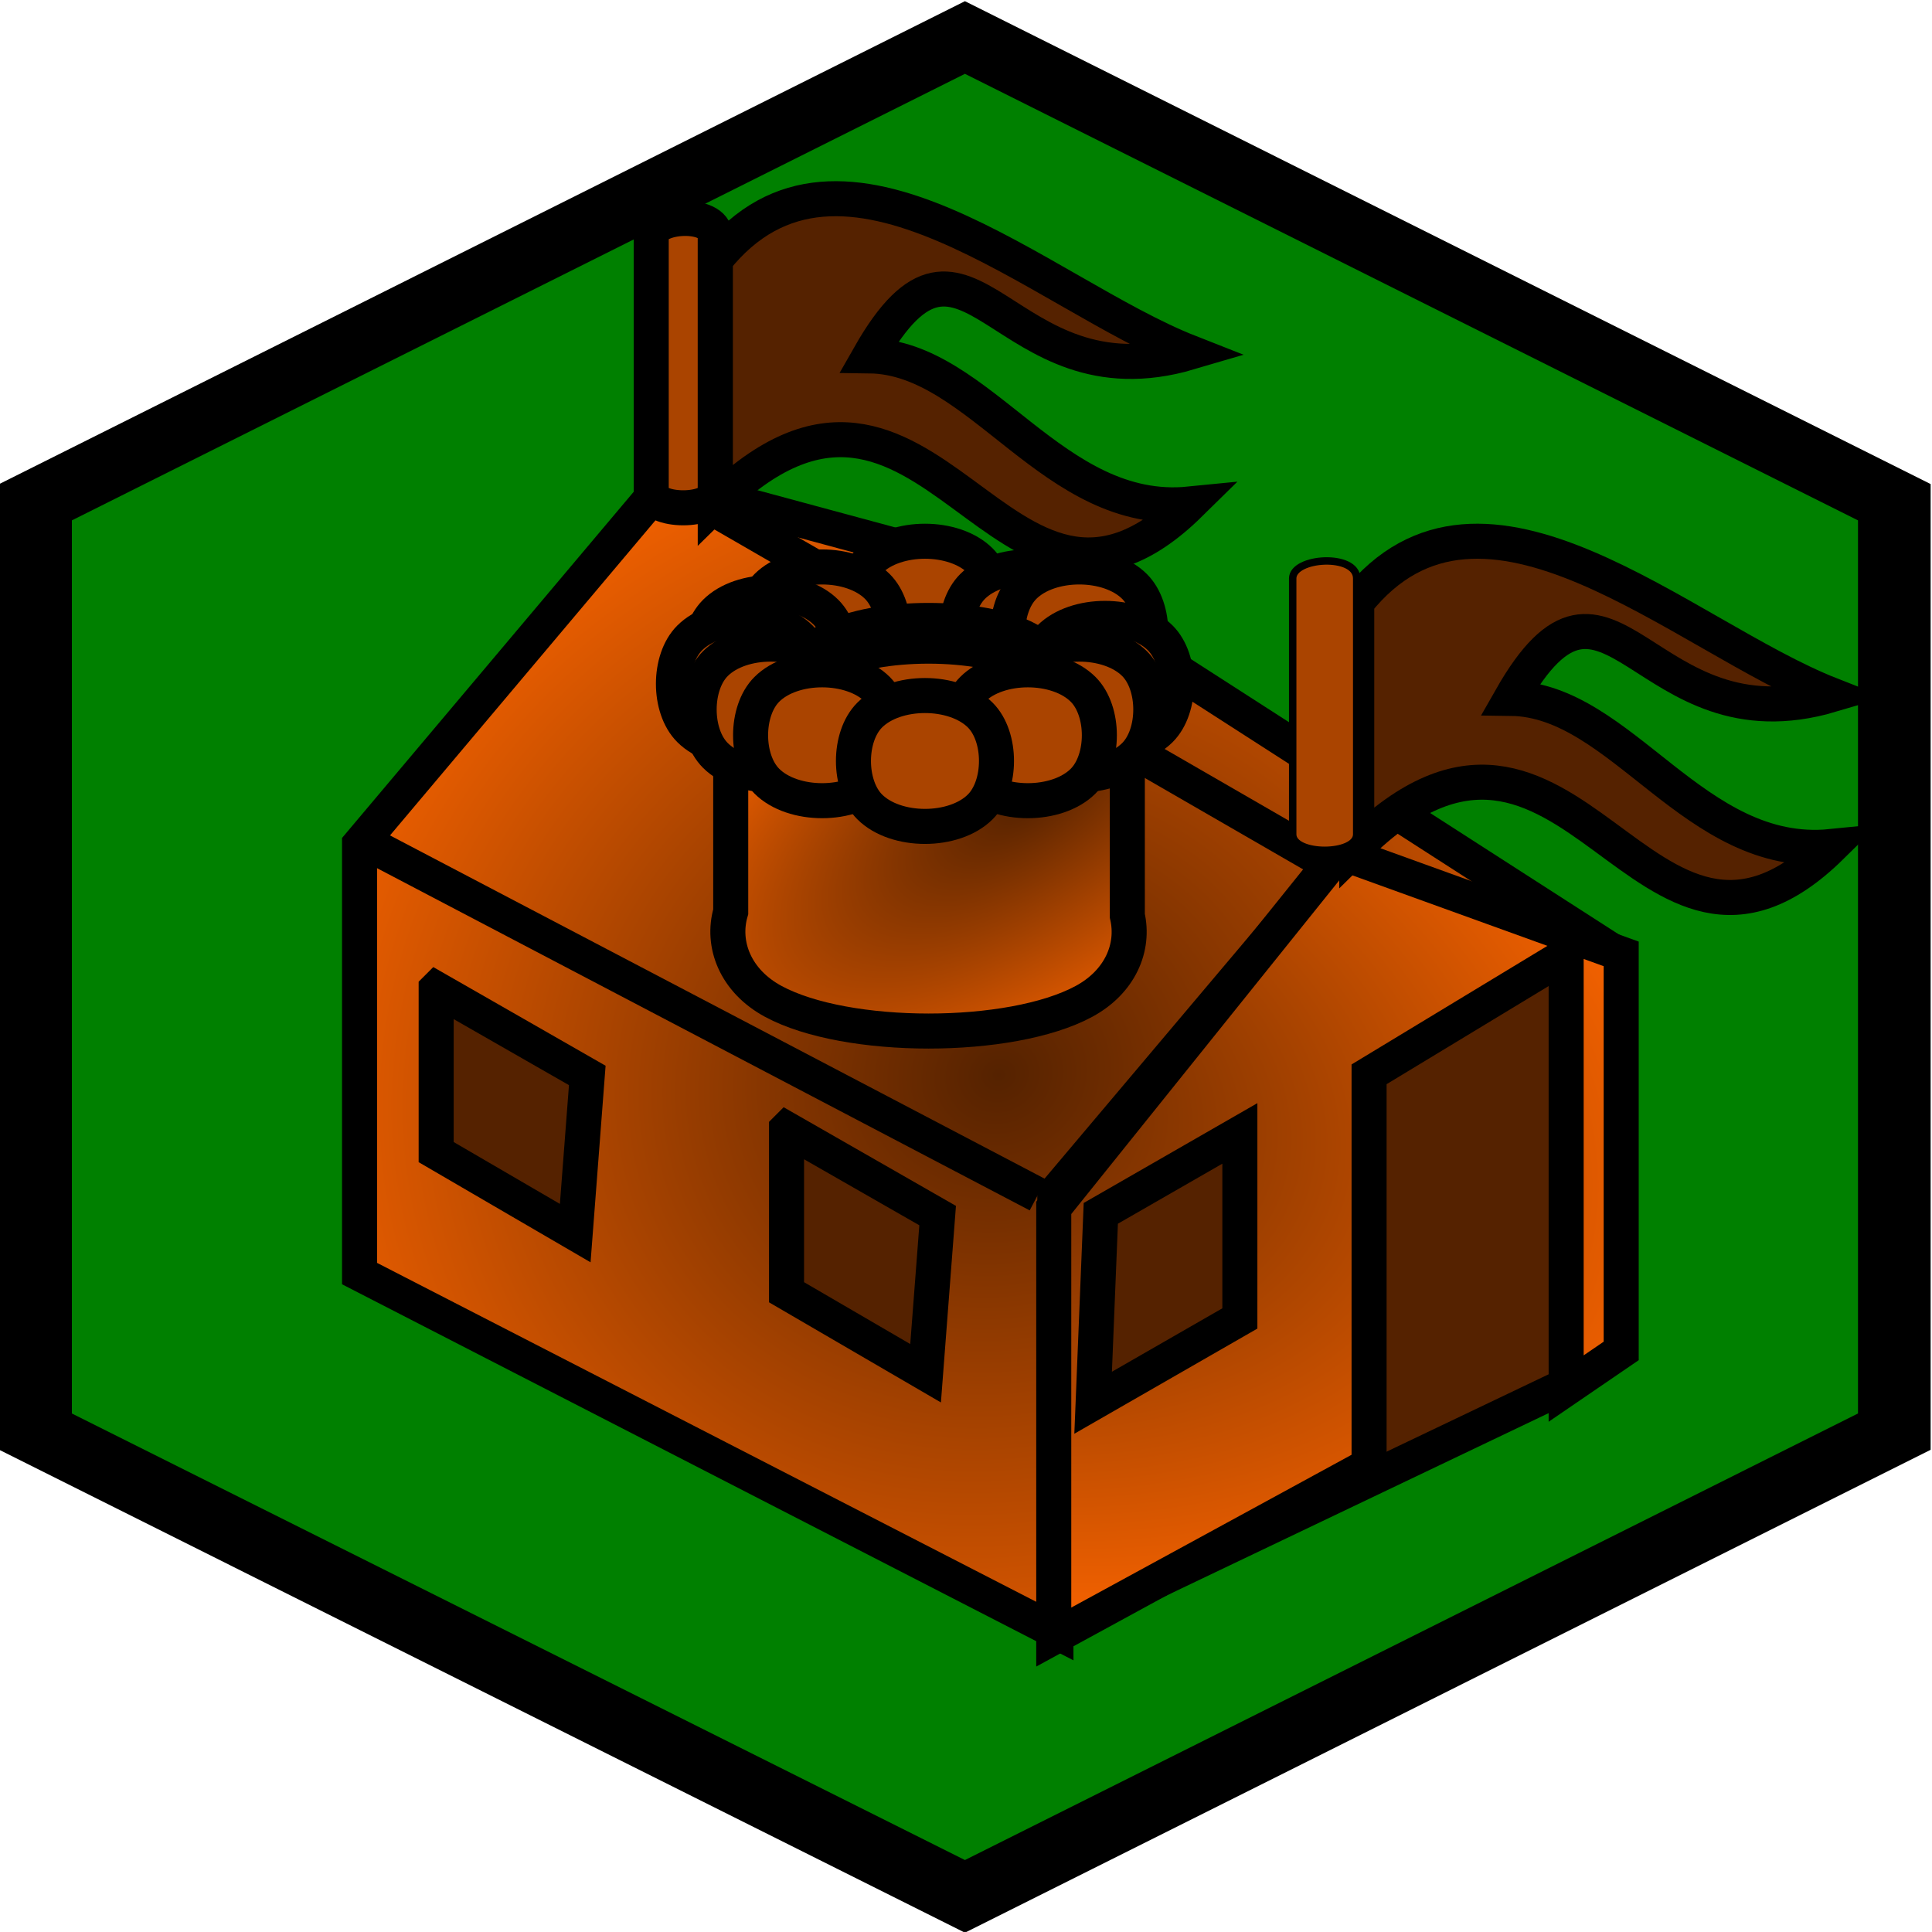 <?xml version="1.0" encoding="UTF-8" standalone="no"?>
<!-- Created with Inkscape (http://www.inkscape.org/) -->

<svg
   xmlns:dc="http://purl.org/dc/elements/1.1/"
   xmlns:cc="http://creativecommons.org/ns#"
   xmlns:rdf="http://www.w3.org/1999/02/22-rdf-syntax-ns#"
   xmlns:svg="http://www.w3.org/2000/svg"
   xmlns="http://www.w3.org/2000/svg"
   xmlns:xlink="http://www.w3.org/1999/xlink"
   xmlns:sodipodi="http://sodipodi.sourceforge.net/DTD/sodipodi-0.dtd"
   xmlns:inkscape="http://www.inkscape.org/namespaces/inkscape"
   width="55.143"
   height="55.142"
   id="svg5606"
   version="1.1"
   inkscape:version="0.48.1 r9760"
   sodipodi:docname="Nuovo documento 3">
  <defs
     id="defs5608">
    <radialGradient
       inkscape:collect="always"
       xlink:href="#linearGradient2977"
       id="radialGradient5297"
       gradientUnits="userSpaceOnUse"
       gradientTransform="matrix(-1.021,0.318,-0.287,-0.923,620.793,1070.524)"
       cx="246.977"
       cy="597.822"
       fx="246.977"
       fy="597.822"
       r="21.595" />
    <linearGradient
       inkscape:collect="always"
       id="linearGradient2977">
      <stop
         style="stop-color:#552200;stop-opacity:1"
         offset="0"
         id="stop2979" />
      <stop
         style="stop-color:#ff6600;stop-opacity:1"
         offset="1"
         id="stop2981" />
    </linearGradient>
    <radialGradient
       inkscape:collect="always"
       xlink:href="#linearGradient2977"
       id="radialGradient5299"
       gradientUnits="userSpaceOnUse"
       gradientTransform="matrix(1.958,0.538,-0.346,1.26,49.168,273.745)"
       cx="111.305"
       cy="209.343"
       fx="111.305"
       fy="209.343"
       r="12.018" />
    <radialGradient
       inkscape:collect="always"
       xlink:href="#linearGradient8373"
       id="radialGradient5301"
       gradientUnits="userSpaceOnUse"
       gradientTransform="matrix(-0.644,0.439,-0.201,-0.295,1068.121,532.52)"
       cx="518.54"
       cy="578.733"
       fx="518.54"
       fy="578.733"
       r="20.063" />
    <linearGradient
       inkscape:collect="always"
       id="linearGradient8373">
      <stop
         style="stop-color:#552200;stop-opacity:1"
         offset="0"
         id="stop8375" />
      <stop
         style="stop-color:#ff6600;stop-opacity:1"
         offset="1"
         id="stop8377" />
    </linearGradient>
  </defs>
  <sodipodi:namedview
     id="base"
     pagecolor="#ffffff"
     bordercolor="#666666"
     borderopacity="1.0"
     inkscape:pageopacity="0.0"
     inkscape:pageshadow="2"
     inkscape:zoom="9.6841322"
     inkscape:cx="27.571688"
     inkscape:cy="27.570875"
     inkscape:document-units="px"
     inkscape:current-layer="layer1"
     showgrid="false"
     fit-margin-top="0"
     fit-margin-left="0"
     fit-margin-right="0"
     fit-margin-bottom="0"
     inkscape:window-width="1280"
     inkscape:window-height="752"
     inkscape:window-x="0"
     inkscape:window-y="0"
     inkscape:window-maximized="0" />
  <g
     inkscape:label="Livello 1"
     inkscape:groupmode="layer"
     id="layer1"
     transform="translate(-347.425,-504.793)">
    <g
       transform="translate(-241.124,-61.803)"
       id="g5224">
      <g
         inkscape:export-ydpi="80.181816"
         inkscape:export-xdpi="80.181816"
         inkscape:export-filename="/var/www/yago/imgs/ambasciata.png"
         transform="translate(420,0)"
         id="g8187">
        <g
           transform="translate(-120,120)"
           id="g8189"
           inkscape:export-filename="/var/www/yago/imgs/casadilegno.png"
           inkscape:export-xdpi="80.18"
           inkscape:export-ydpi="80.18"
           style="fill:#008000;fill-opacity:1">
          <path
             inkscape:export-ydpi="78.545456"
             inkscape:export-xdpi="78.545456"
             inkscape:export-filename="C:\xampp\htdocs\yago\images\nw.png"
             transform="matrix(0.336,0,0,-0.291,212.41,575.9)"
             d="m 387.519,303.925 0,91.16 -78.947,45.58 -78.947,-45.58 0,-91.16 78.947,-45.58 z"
             inkscape:randomized="0"
             inkscape:rounded="0"
             inkscape:flatsided="false"
             sodipodi:arg2="0.52359878"
             sodipodi:arg1="-0.52359878"
             sodipodi:r2="91.160324"
             sodipodi:r1="91.160324"
             sodipodi:cy="349.50504"
             sodipodi:cx="308.57144"
             sodipodi:sides="3"
             id="path8191"
             style="fill:#008000;fill-opacity:1;stroke:#000000;stroke-width:6.17;stroke-miterlimit:4;stroke-opacity:1;stroke-dasharray:none;stroke-dashoffset:0"
             sodipodi:type="star" />
        </g>
        <g
           id="g8193">
          <path
             style="fill:#552200;stroke:#000000;stroke-width:1px;stroke-linecap:butt;stroke-linejoin:miter;stroke-opacity:1"
             d="m 180.718,589.431 c 0,0 -1.054,12.699 -1.312,12.828 l 19.267,10.837 14.452,-6.9 1.625,-1.062 -0.865,-11.094 c 0,0 -5.091,-3.812 -5.479,-3.812 0,0 -4.114,4.298 -7.062,7.344 l -2.781,-5.562 c 0,0 -17.456,-2.578 -17.844,-2.578 z"
             id="path8195"
             sodipodi:nodetypes="cccccccccc"
             inkscape:connector-curvature="0" />
          <path
             sodipodi:nodetypes="ccccccccccccccccccc"
             style="fill:url(#radialGradient5297);fill-opacity:1;stroke:#000000;stroke-width:1px;stroke-linecap:butt;stroke-linejoin:miter;stroke-opacity:1"
             d="m 187.499,580.384 -8.688,10.312 0,12.25 19.875,10.219 -0.031,-12.5 7.938,-9.406 8.344,2.719 -16.563,-10.656 -10.875,-2.938 z m -6.5,14.438 4.312,2.469 -0.344,4.5 -3.969,-2.312 0,-4.656 z m 10,4 4.312,2.469 -0.344,4.5 -3.969,-2.312 0,-4.656 z"
             id="path8197"
             inkscape:connector-curvature="0" />
          <path
             style="fill:url(#radialGradient5299);fill-opacity:1;stroke:#000000;stroke-width:1px;stroke-linecap:butt;stroke-linejoin:miter;stroke-opacity:1"
             d="m 206.781,590.915 -8.156,10.156 0,12.25 9,-4.906 0,-11.156 5.625,-3.406 0,12.375 1.571,-1.074 0,-11.332 -8.04,-2.906 z m -2.844,8.031 0,5.281 -4.188,2.406 0.219,-5.406 3.969,-2.281 z"
             id="path8199"
             sodipodi:nodetypes="ccccccccccccccc"
             inkscape:connector-curvature="0" />
          <path
             id="path8201"
             d="m 198.171,600.7 -18.963,-9.943"
             style="fill:none;stroke:#000000;stroke-width:1px;stroke-linecap:butt;stroke-linejoin:miter;stroke-opacity:1"
             sodipodi:nodetypes="cc"
             inkscape:connector-curvature="0" />
          <path
             id="path8203"
             d="M 206.31,591.16 187.68,580.404"
             style="fill:none;stroke:#000000;stroke-width:1px;stroke-linecap:butt;stroke-linejoin:miter;stroke-opacity:1"
             inkscape:connector-curvature="0" />
        </g>
      </g>
      <path
         inkscape:export-ydpi="80.181816"
         inkscape:export-xdpi="80.181816"
         inkscape:export-filename="/var/www/yago/imgs/ambasciata.png"
         id="path3780-7"
         d="m 609.405,585.947 0,6.673 c -0.271,0.926 0.132,1.973 1.216,2.558 2.089,1.128 6.777,1.128 8.865,0 1.04,-0.562 1.447,-1.546 1.239,-2.443 l 0,-6.787 -11.32,0 z"
         style="fill:url(#radialGradient5301);fill-opacity:1;stroke:#000000;stroke-width:1;stroke-miterlimit:4;stroke-opacity:1;stroke-dasharray:none;stroke-dashoffset:0"
         sodipodi:nodetypes="ccssccc"
         inkscape:connector-curvature="0" />
      <g
         inkscape:export-ydpi="80.181816"
         inkscape:export-xdpi="80.181816"
         inkscape:export-filename="/var/www/yago/imgs/ambasciata.png"
         style="fill:#aa4400;stroke-width:1;stroke-miterlimit:4;stroke-dasharray:none"
         id="g8456">
        <path
           sodipodi:nodetypes="caaaa"
           id="path3772-6"
           d="m 616.528,582.602 c -0.744,-0.744 -2.413,-0.744 -3.157,0 -0.617,0.617 -0.617,2.002 0,2.619 0.744,0.744 2.413,0.744 3.157,0 0.617,-0.617 0.617,-2.002 0,-2.619 z"
           style="fill:#aa4400;fill-opacity:1;stroke:#000000;stroke-width:1;stroke-miterlimit:4;stroke-opacity:1;stroke-dasharray:none;stroke-dashoffset:0"
           inkscape:connector-curvature="0" />
        <path
           style="fill:#aa4400;fill-opacity:1;stroke:#000000;stroke-width:1;stroke-miterlimit:4;stroke-opacity:1;stroke-dasharray:none;stroke-dashoffset:0"
           d="m 613.592,583.336 c -0.744,-0.744 -2.413,-0.744 -3.157,0 -0.617,0.617 -0.617,2.002 0,2.619 0.744,0.744 2.413,0.744 3.157,0 0.617,-0.617 0.617,-2.002 0,-2.619 z"
           id="path3770-6"
           sodipodi:nodetypes="caaaa"
           inkscape:connector-curvature="0" />
        <path
           sodipodi:nodetypes="caaaa"
           id="path3768-3"
           d="m 612.124,584.07 c -0.744,-0.744 -2.413,-0.744 -3.157,0 -0.617,0.617 -0.617,2.002 0,2.619 0.744,0.744 2.413,0.744 3.157,0 0.617,-0.617 0.617,-2.002 0,-2.619 z"
           style="fill:#aa4400;fill-opacity:1;stroke:#000000;stroke-width:1;stroke-miterlimit:4;stroke-opacity:1;stroke-dasharray:none;stroke-dashoffset:0"
           inkscape:connector-curvature="0" />
        <path
           style="fill:#aa4400;fill-opacity:1;stroke:#000000;stroke-width:1;stroke-miterlimit:4;stroke-opacity:1;stroke-dasharray:none;stroke-dashoffset:0"
           d="m 619.464,583.336 c -0.744,-0.744 -2.413,-0.744 -3.157,0 -0.617,0.617 -0.617,2.002 0,2.619 0.744,0.744 2.413,0.744 3.157,0 0.617,-0.617 0.617,-2.002 0,-2.619 z"
           id="path3774-65"
           sodipodi:nodetypes="caaaa"
           inkscape:connector-curvature="0" />
        <path
           sodipodi:nodetypes="caaaa"
           id="path3776-6"
           d="m 620.932,583.336 c -0.744,-0.744 -2.413,-0.744 -3.157,0 -0.617,0.617 -0.617,2.002 0,2.619 0.744,0.744 2.413,0.744 3.157,0 0.617,-0.617 0.617,-2.002 0,-2.619 z"
           style="fill:#aa4400;fill-opacity:1;stroke:#000000;stroke-width:1;stroke-miterlimit:4;stroke-opacity:1;stroke-dasharray:none;stroke-dashoffset:0"
           inkscape:connector-curvature="0" />
        <path
           style="fill:#aa4400;fill-opacity:1;stroke:#000000;stroke-width:1;stroke-miterlimit:4;stroke-opacity:1;stroke-dasharray:none;stroke-dashoffset:0"
           d="m 617.882,584.845 c -1.335,-0.721 -4.328,-0.721 -5.663,0 -1.108,0.598 -1.108,1.939 0,2.538 1.335,0.721 4.328,0.721 5.663,0 1.108,-0.598 1.108,-1.939 0,-2.538 z"
           id="path3778-9"
           sodipodi:nodetypes="caaaa"
           inkscape:connector-curvature="0" />
        <path
           sodipodi:nodetypes="caaaa"
           id="path3785-6"
           d="m 617.882,585.579 c -1.335,-0.721 -4.328,-0.721 -5.663,0 -1.108,0.598 -1.108,1.939 0,2.538 1.335,0.721 4.328,0.721 5.663,0 1.108,-0.598 1.108,-1.939 0,-2.538 z"
           style="fill:#aa4400;fill-opacity:1;stroke:#000000;stroke-width:1;stroke-miterlimit:4;stroke-opacity:1;stroke-dasharray:none;stroke-dashoffset:0"
           inkscape:connector-curvature="0" />
        <path
           sodipodi:nodetypes="caaaa"
           id="path3760-5"
           d="m 618.509,584.804 c 0.744,-0.744 2.413,-0.744 3.157,0 0.617,0.617 0.617,2.002 0,2.619 -0.744,0.744 -2.413,0.744 -3.157,0 -0.617,-0.617 -0.617,-2.002 0,-2.619 z"
           style="fill:#aa4400;fill-opacity:1;stroke:#000000;stroke-width:1;stroke-miterlimit:4;stroke-opacity:1;stroke-dasharray:none;stroke-dashoffset:0"
           inkscape:connector-curvature="0" />
        <path
           style="fill:#aa4400;fill-opacity:1;stroke:#000000;stroke-width:1;stroke-miterlimit:4;stroke-opacity:1;stroke-dasharray:none;stroke-dashoffset:0"
           d="m 617.775,585.538 c 0.744,-0.744 2.413,-0.744 3.157,0 0.617,0.617 0.617,2.002 0,2.619 -0.744,0.744 -2.413,0.744 -3.157,0 -0.617,-0.617 -0.617,-2.002 0,-2.619 z"
           id="path3758-2"
           sodipodi:nodetypes="caaaa"
           inkscape:connector-curvature="0" />
        <path
           sodipodi:nodetypes="caaaa"
           id="path3756-77"
           d="m 616.307,586.272 c 0.744,-0.744 2.413,-0.744 3.157,0 0.617,0.617 0.617,2.002 0,2.619 -0.744,0.744 -2.413,0.744 -3.157,0 -0.617,-0.617 -0.617,-2.002 0,-2.619 z"
           style="fill:#aa4400;fill-opacity:1;stroke:#000000;stroke-width:1;stroke-miterlimit:4;stroke-opacity:1;stroke-dasharray:none;stroke-dashoffset:0"
           inkscape:connector-curvature="0" />
        <path
           style="fill:#aa4400;fill-opacity:1;stroke:#000000;stroke-width:1;stroke-miterlimit:4;stroke-opacity:1;stroke-dasharray:none;stroke-dashoffset:0"
           d="m 611.39,584.804 c -0.744,-0.744 -2.413,-0.744 -3.157,0 -0.617,0.617 -0.617,2.002 0,2.619 0.744,0.744 2.413,0.744 3.157,0 0.617,-0.617 0.617,-2.002 0,-2.619 z"
           id="path3762-4"
           sodipodi:nodetypes="caaaa"
           inkscape:connector-curvature="0" />
        <path
           sodipodi:nodetypes="caaaa"
           id="path3764-64"
           d="m 612.124,585.538 c -0.744,-0.744 -2.413,-0.744 -3.157,0 -0.617,0.617 -0.617,2.002 0,2.619 0.744,0.744 2.413,0.744 3.157,0 0.617,-0.617 0.617,-2.002 0,-2.619 z"
           style="fill:#aa4400;fill-opacity:1;stroke:#000000;stroke-width:1;stroke-miterlimit:4;stroke-opacity:1;stroke-dasharray:none;stroke-dashoffset:0"
           inkscape:connector-curvature="0" />
        <path
           style="fill:#aa4400;fill-opacity:1;stroke:#000000;stroke-width:1;stroke-miterlimit:4;stroke-opacity:1;stroke-dasharray:none;stroke-dashoffset:0"
           d="m 613.592,586.272 c -0.744,-0.744 -2.413,-0.744 -3.157,0 -0.617,0.617 -0.617,2.002 0,2.619 0.744,0.744 2.413,0.744 3.157,0 0.617,-0.617 0.617,-2.002 0,-2.619 z"
           id="path3766-7"
           sodipodi:nodetypes="caaaa"
           inkscape:connector-curvature="0" />
        <path
           style="fill:#aa4400;fill-opacity:1;stroke:#000000;stroke-width:1;stroke-miterlimit:4;stroke-opacity:1;stroke-dasharray:none;stroke-dashoffset:0"
           d="m 613.371,587.006 c 0.744,-0.744 2.413,-0.744 3.157,0 0.617,0.617 0.617,2.002 0,2.619 -0.744,0.744 -2.413,0.744 -3.157,0 -0.617,-0.617 -0.617,-2.002 0,-2.619 z"
           id="rect3749-3"
           sodipodi:nodetypes="caaaa"
           inkscape:connector-curvature="0" />
      </g>
      <g
         inkscape:export-ydpi="80.181816"
         inkscape:export-xdpi="80.181816"
         inkscape:export-filename="/var/www/yago/imgs/ambasciata.png"
         id="g8341">
        <path
           style="fill:#552200;fill-opacity:1;stroke:#000000;stroke-width:1;stroke-miterlimit:4;stroke-opacity:1;stroke-dashoffset:0"
           d="m 627.273,583.789 c 3.597,-4.521 9.302,0.975 13.541,2.641 -5.366,1.584 -6.323,-4.853 -9.14,0.099 3.166,0.039 5.244,4.618 9.14,4.229 -5.394,5.304 -7.377,-6.07 -13.541,0 l 0,-6.969 z"
           id="rect8316"
           sodipodi:nodetypes="cccccc"
           inkscape:connector-curvature="0" />
        <path
           sodipodi:nodetypes="cssss"
           id="rect3749-3-1"
           d="m 625.445,583.106 c 0,-0.609 1.827,-0.721 1.827,0 0,2.115 0,4.485 0,7.303 0,0.609 -1.827,0.609 -1.827,0 0,-2.953 0,-4.793 0,-7.303 z"
           style="fill:#aa4400;fill-opacity:1;stroke:#000000;stroke-width:0.212;stroke-miterlimit:4;stroke-opacity:1;stroke-dasharray:none;stroke-dashoffset:0"
           inkscape:connector-curvature="0" />
      </g>
      <g
         inkscape:export-ydpi="80.181816"
         inkscape:export-xdpi="80.181816"
         inkscape:export-filename="/var/www/yago/imgs/ambasciata.png"
         id="g8341-0"
         transform="translate(-18.309,-9.776)">
        <path
           style="fill:#552200;fill-opacity:1;stroke:#000000;stroke-width:1;stroke-miterlimit:4;stroke-opacity:1;stroke-dashoffset:0"
           d="m 627.273,583.789 c 3.597,-4.521 9.302,0.975 13.541,2.641 -5.366,1.584 -6.323,-4.853 -9.14,0.099 3.166,0.039 5.244,4.618 9.14,4.229 -5.394,5.304 -7.377,-6.07 -13.541,0 l 0,-6.969 z"
           id="rect8316-4"
           sodipodi:nodetypes="cccccc"
           inkscape:connector-curvature="0" />
        <path
           sodipodi:nodetypes="cssss"
           id="rect3749-3-1-0"
           d="m 625.445,583.106 c 0,-0.609 1.827,-0.721 1.827,0 0,2.115 0,4.485 0,7.303 0,0.609 -1.827,0.609 -1.827,0 0,-2.953 0,-4.793 0,-7.303 z"
           style="fill:#aa4400;fill-opacity:1;stroke:#000000;stroke-width:1;stroke-miterlimit:4;stroke-opacity:1;stroke-dasharray:none;stroke-dashoffset:0"
           inkscape:connector-curvature="0" />
      </g>
    </g>
  </g>
</svg>
